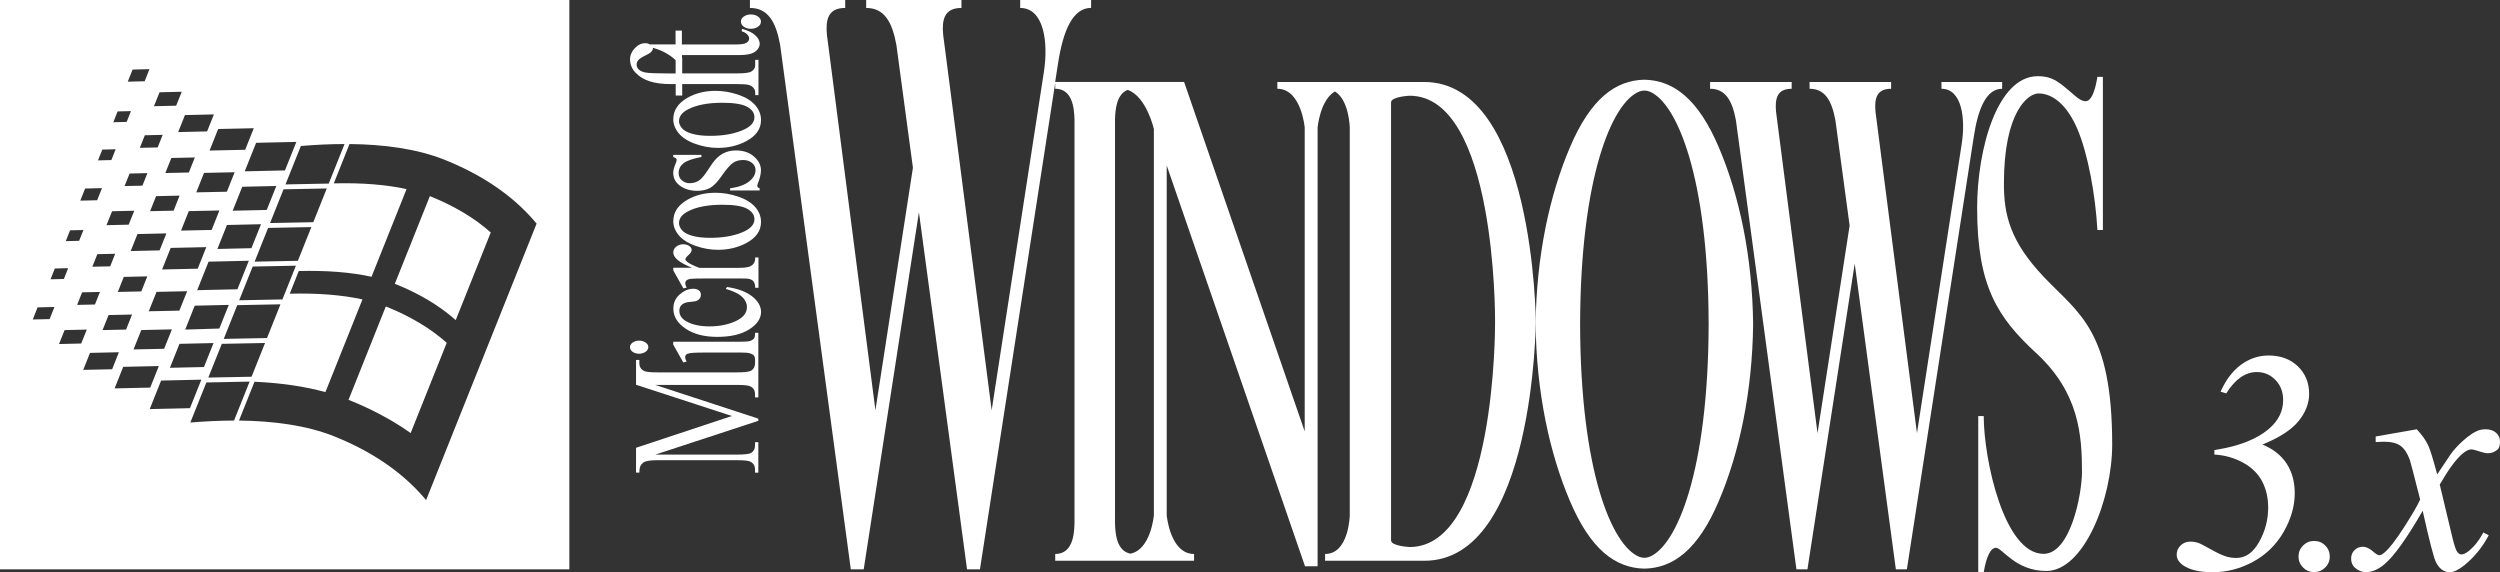 <?xml version="1.0" encoding="utf-8"?>
<!-- Generator: Adobe Illustrator 26.5.0, SVG Export Plug-In . SVG Version: 6.00 Build 0)  -->
<svg version="1.1" id="Layer_1" xmlns="http://www.w3.org/2000/svg" xmlns:xlink="http://www.w3.org/1999/xlink" x="0px" y="0px"
	 viewBox="0 0 3839 878.6" style="enable-background:new 0 0 3839 878.6;" xml:space="preserve">
<rect x="0" y="0" width="3839" height="878.6" fill="#333333" stroke="none"/>
<style type="text/css">
	.st0{fill:#FFFFFF;}
	.st1{fill:none;stroke:#231F20;stroke-width:2.673;stroke-miterlimit:10;}
	.st2{fill:#3E96FF;}
	.st3{fill:#FF3C22;}
	.st4{fill:#3C8929;}
	.st5{fill:#FFC200;}
	.st6{fill:none;stroke:#231F20;stroke-width:3.217;stroke-miterlimit:10;}
	.st7{fill:none;stroke:#231F20;stroke-width:3.265;stroke-miterlimit:10;}
	.st8{fill:none;stroke:#231F20;stroke-width:2.646;stroke-miterlimit:10;}
	.st9{fill:none;stroke:#231F20;stroke-width:3.184;stroke-miterlimit:10;}
	.st10{fill:none;stroke:#231F20;stroke-width:3.231;stroke-miterlimit:10;}
	.st11{fill:none;stroke:#231F20;stroke-width:2.077;stroke-miterlimit:10;}
	.st12{fill:none;stroke:#231F20;stroke-width:1.917;stroke-miterlimit:10;}
	.st13{fill:none;stroke:#231F20;stroke-width:2.029;stroke-miterlimit:10;}
	.st14{fill:none;stroke:#231F20;stroke-width:1.869;stroke-miterlimit:10;}
</style>
<g>
	<g>
		<path class="st0" d="M1157.7,519.9c-1.3,1.6-3.3,2.8-5.9,3.7c-2.6,0.8-7.9,1.2-15.9,1.2h-102.1v4.4l15.5,27.4l5-1.4
			c-1.4-2.6-2.1-4.9-2.1-6.7c0-1.7,0.6-3.1,1.7-4.1c1.2-1,3.2-1.7,6.2-2.2c4.1-0.6,13-0.9,26.8-0.9h49c7.9,0,13.2,0.4,16,1.3
			c2.8,0.9,4.8,2.1,6,3.6c1,1.2,1.5,3.4,1.7,6.5h-0.1v4.7c0,5.3-1.9,9.2-5.8,11.6c-2.9,1.9-10.1,2.8-21.6,2.8h-122.9
			c-10.5,0-17.3-0.7-20.2-2.2c-4.8-2.4-7.2-6.4-7.2-12.2v-4.7h-5.1v38.1l147.2,48l-147.2,48.8v38.1h5.1c0-5.5,0.9-9.5,2.7-11.9
			c1.8-2.5,4-4.2,6.7-5.1c3.7-1.3,9.7-2,18-2H1132c10.5,0,17.3,0.7,20.2,2.2c4.8,2.4,7.2,6.4,7.2,12.1v4.8h5.1v-46.8h-5.1v4.8
			c0,5.3-1.9,9.2-5.8,11.6c-2.9,1.8-10.1,2.7-21.6,2.7h-125.7l158.2-51.9v-3.3l-158.2-51.8H1132c10.5,0,17.3,0.7,20.2,2.2
			c4.8,2.3,7.2,6.3,7.2,12.1v4.8h5.1v-54.7v-2.4V511h-5C1159.6,515.3,1159,518.3,1157.7,519.9z"/>
		<path class="st0" d="M991.4,540.2c2.8-2,4.2-4.4,4.2-7.1c0-2.8-1.4-5.1-4.2-7.1c-2.8-1.9-6.1-2.9-10-2.9c-3.9,0-7.2,1-9.9,2.9
			c-2.7,1.9-4.1,4.3-4.1,7.1c0,2.8,1.4,5.2,4.1,7.2c2.7,1.9,6,2.9,9.9,2.9C985.3,543.1,988.6,542.1,991.4,540.2z"/>
		<path class="st0" d="M1155,455.1c-9-7.1-21.9-11.9-38.6-14.4l-1.9,2.9c11.2,3.4,18.9,7,23.2,10.6c6.2,5.2,9.3,11,9.3,17.4
			c0,9.1-5.8,16.2-17.4,21.6c-11.6,5.3-25,8-40.2,8c-14.9,0-26.9-2.7-35.9-8c-6.8-4-10.3-9.3-10.3-16c0-4.1,1.4-7.3,4.2-9.6
			c2.9-2.3,7-3.7,12.5-4c5.5-0.4,9.2-1.1,11.1-2.2c3.5-2,5.3-4.9,5.3-8.8c0-2.9-1.1-5.2-3.3-6.8c-2.2-1.6-5-2.4-8.5-2.4
			c-7.1,0-14,2.9-20.6,8.6c-6.6,5.7-9.9,13.1-9.9,22c0,11.9,6.2,22.1,18.7,30.6c12.5,8.5,28.7,12.7,48.7,12.7
			c20.6,0,37-3.8,49.1-11.5c12.1-7.7,18.2-16.6,18.2-27C1168.5,470.1,1164,462.2,1155,455.1z"/>
		<path class="st0" d="M1057.3,391.6c3.2-2.9,4.8-5.5,4.8-7.8c0-2.4-1.2-4.4-3.7-6.1c-2.5-1.7-5.5-2.6-9.2-2.6
			c-4.1,0-7.7,1.2-10.7,3.6c-3.1,2.4-4.6,5.4-4.6,9c0,8,9.5,15.8,28.6,23.4h-28.6v4.2l15.5,27.5l5-1c-1.4-2.6-2.1-4.9-2.1-6.9
			c0-1.7,0.6-3.2,1.9-4.3c1.3-1.2,3.4-1.9,6.2-2.4c2.8-0.4,11.6-0.6,26.4-0.6h49.2c7.4,0,11.9,0.2,13.5,0.5c3.2,0.7,5.6,1.8,7.1,3.5
			c2,2.2,3.1,5.7,3.1,10.3h5v-46.5h-5c0,4.1-0.8,7.2-2.5,9.4c-1.7,2.2-3.7,3.7-6.2,4.6c-3.6,1.3-8.9,1.9-16,1.9H1074
			c-8.7-3.2-14.9-6.2-18.7-9.2c-1.8-1.4-2.8-2.7-2.8-3.9C1052.5,396.6,1054.1,394.5,1057.3,391.6z"/>
		<path class="st0" d="M1133.3,301.8c-11.7-3.9-23.2-5.8-34.5-5.8c-16.2,0-30.5,3.5-43,10.6c-14.6,8.3-21.9,19.4-21.9,33.1
			c0,7.5,2.8,14.7,8.3,21.4c5.5,6.7,14,12.2,25.5,16.3c11.5,4.1,23.1,6.2,34.7,6.2c16,0,30.4-3.4,43.3-10.2
			c15.3-8.1,22.9-18.9,22.9-32.6c0-8.4-3-16-8.9-22.8C1153.7,311.1,1144.9,305.7,1133.3,301.8z M1138.5,357.3
			c-13.4,5.3-29.4,7.9-47.9,7.9c-11.5,0-20.8-1.1-28.2-3.3c-7.3-2.2-12.4-5-15.3-8.6c-2.9-3.5-4.4-7.1-4.4-10.6
			c0-7.3,4.4-13.2,13.3-17.9c12.9-6.9,30.7-10.4,53.3-10.4c18,0,30.7,2.1,38.1,6.2c7.4,4.2,11.1,9.5,11.1,15.9
			C1158.6,345.1,1151.9,352,1138.5,357.3z"/>
		<path class="st0" d="M1157.9,240.4c-7.1-6.2-16.4-9.4-27.9-9.4c-15,0-27,6.7-36.2,20.1l-9.8,14.5c-4.3,6.3-8.3,10.4-12.1,12.5
			c-3.7,2.1-8.1,3.2-13.3,3.2c-4.2,0-7.9-1.4-11.4-4.3c-3.4-2.8-5.1-6.6-5.1-11.2c0-6.1,2.5-11.1,7.3-15c4.9-3.9,14.1-7.2,27.7-9.7
			v-3.3h-43.3v3.3c2.2,0.8,3.7,1.5,4.3,2.1c0.6,0.6,1,1.4,1,2.5c0,1.1-0.7,3.4-2.1,6.7c-2.1,5.1-3.2,9.4-3.2,13
			c0,8.1,3.5,14.8,10.5,19.9c7,5.1,15.8,7.7,26.2,7.7c8,0,14.7-1.5,20-4.5c5.4-3,11.4-9.2,18-18.8c6.7-9.6,12.2-16,16.5-19.2
			c4.3-3.2,9.7-4.8,16.1-4.8c5.3,0,9.8,1.4,13.5,4.3c3.7,2.9,5.6,6.6,5.6,11.1c0,6.5-3.3,12.3-9.8,17.5c-6.6,5.2-16.3,8.8-29.3,10.6
			v3.3h45.4v-3.3c-2.4-0.9-3.6-2-3.6-3.6c0-1.4,0.5-3.2,1.4-5.4c2.8-7.1,4.2-13.5,4.2-19C1168.5,253.7,1165,246.7,1157.9,240.4z"/>
		<path class="st0" d="M1133.3,145.3c-11.7-3.9-23.2-5.8-34.5-5.8c-16.2,0-30.5,3.5-43,10.6c-14.6,8.3-21.9,19.4-21.9,33.1
			c0,7.5,2.8,14.7,8.3,21.4c5.5,6.7,14,12.2,25.5,16.3c11.5,4.1,23.1,6.2,34.7,6.2c16,0,30.4-3.4,43.3-10.2
			c15.3-8.1,22.9-18.9,22.9-32.6c0-8.4-3-16-8.9-22.8C1153.7,154.6,1144.9,149.2,1133.3,145.3z M1138.5,200.7
			c-13.4,5.3-29.4,7.9-47.9,7.9c-11.5,0-20.8-1.1-28.2-3.3c-7.3-2.2-12.4-5-15.3-8.6c-2.9-3.5-4.4-7.1-4.4-10.6
			c0-7.3,4.4-13.2,13.3-17.9c12.9-6.9,30.7-10.4,53.3-10.4c18,0,30.7,2.1,38.1,6.2c7.4,4.2,11.1,9.4,11.1,15.9
			C1158.6,188.6,1151.9,195.5,1138.5,200.7z"/>
		<path class="st0" d="M997.1,124.7c8.8,2.9,19.5,4.4,32.2,4.4h8.3v17.6h10v-17.6h83.5c9.1,0,15.2,0.4,18.3,1.2
			c3.1,0.8,5.6,2.3,7.5,4.5c1.9,2.2,2.8,4.6,2.8,7.2v4.1h5V91.9h-5v8.2c0,4.1-2,7.4-6.1,9.8c-3.1,1.9-10.6,2.8-22.5,2.8h-83.5V89.3
			h-0.3v-4.7h85.4c9.2,0,15.9-0.7,20.3-2.1c4.4-1.4,7.8-3.5,10.1-6.4c2.4-2.9,3.5-5.9,3.5-8.9c0-4.5-2.3-8.9-6.9-13.1
			c-4.6-4.2-11.4-7.5-20.5-9.8v3.9c3.7,1.1,6.5,2.7,8.4,4.8c1.9,2,2.8,4.2,2.8,6.3c0,2.6-1.4,4.8-4.3,6.5c-2.9,1.7-8.4,2.5-16.6,2.5
			h-82.4V47h-9.7v21.2h-39.7c-2.1-1.3-4.4-1.9-6.8-1.9c-5.2,0-9.8,1.9-14,5.7c-6.3,5.8-9.4,12.2-9.4,19.1c0,7.5,2.7,14.2,8.1,20.2
			C981.2,117.3,988.3,121.8,997.1,124.7z M980.3,92.2c1.8-2,5.2-4.3,10.2-6.7c5-2.4,8.3-4.5,9.8-6.2c1.5-1.7,2.3-3.3,2.3-4.8
			c0-0.4-0.1-0.8-0.2-1.2c5.8,1.8,10,3.2,12.6,4.4c6.7,3,12.4,6.4,17.3,10.2c2,1.5,3.7,3.1,5.2,4.6v20.3h-9.2
			c-19.8,0-32.1-0.5-36.8-1.4c-4.8-0.9-8.3-2.4-10.5-4.6c-2.3-2.1-3.4-4.7-3.4-7.7C977.6,96.5,978.5,94.2,980.3,92.2z"/>
		<path class="st0" d="M1164,25.4c-3-2.1-6.6-3.2-10.9-3.2c-4.3,0-7.9,1.1-10.9,3.2c-3,2.1-4.5,4.7-4.5,7.8c0,3,1.5,5.6,4.4,7.8
			c3,2.1,6.6,3.2,11,3.2c4.3,0,7.9-1.1,10.9-3.2c3-2.1,4.5-4.7,4.5-7.8C1168.5,30.1,1167,27.6,1164,25.4z"/>
		<path class="st0" d="M3139.2,426c-52.4-55-62-95.8-62-144.1c0-110.8,37.3-138.4,53.1-138.4c21.9,0,44,17.6,59.9,55
			c15.9,37.4,27.5,100.1,30.6,154.7h8.4V118h-8.4c-4.1,25-10.2,37.4-18.2,37.4c-4.6,0-9.9-2.7-15.9-8.1
			c-23.8-20.2-33.3-30.3-57.6-30.3c-61.7,0-93,110.9-93,202.6c0,120.7,31.8,168.2,91,222.9c65.5,60.5,70,125.6,70,182.3
			c0,33.1-17.3,125.7-59,125.7c-60.8,0-91.9-145.6-91.9-211.6h-8.4v239.7h8.4c4.4-25,10.7-37.4,18.9-37.4c9.3,0,29.9,35.6,77.2,35.6
			c57.3,0,101.2-109.3,101.2-194.7C3243.3,507.2,3192.4,481.8,3139.2,426z"/>
		<path class="st0" d="M2187,125.9h-71.8h-12.6H2065h-30.5h-19h-4.5h-49.5v10.4c36.8,0,42,59.5,42,59.5v466.7l-185.2-536.7h-27.2
			h-15.8h-0.3h-3.2h-30.1h-20.6h-9h-24.4h-13.6h-24.4h-29.4l4.5-28.8v0c7.7-50.1,22.6-84.9,50.7-84.9V0h-45.9h-17.1h-45.9l0,12.2
			c36.7,0,43.4,53,36.4,98.2l0,0L1522.8,630L1452,81.7l0,0c0,0,0,0,0,0l-3.7-28.4c-2-22.4,1.2-41.1,28.1-41.1l0-12.2h-55h-8h-20.3
			h-5.9h-57.1v12.2c27.7,0,39.9,21.3,46.4,56.8l25.4,188.6L1344.3,630l-70.8-548.3l0,0c0,0,0,0,0,0l-3.7-28.4
			c-2-22.4,1.2-41.1,28.1-41.1l0-12.2h-53.4h-9.6h-20.3h-4.3h-58.7l0,12.2c27.7,0,39.9,21.3,46.4,56.8l108.5,805.3l0,0h0h19.8h0
			l84.8-548.4l73.9,548.4v0h0h19.8h0l115.6-747.2v9.2c25.9,0,29.2,28.3,29.6,47.9v618.6c-0.3,19.7-3.6,47.9-29.6,47.9v10.4h29.6
			h24.4h13.6h24.4h17.7h11.9h37.6h4.5h49.5v-10.4c-36.8,0-42-59.5-42-59.5V254.1l212.4,615.5v0h19.3v-60.4l0,0v-90.7l0,0V195.8
			c0,0,3.7-41.9,26.6-55.4c22,13.5,22.8,55.4,22.8,55.4v595.4c0,0-1.1,59.5-37.9,59.5v10.4h49.1h31.6h71.8
			c168.9,0,171.1-367.6,171.1-367.6S2355.8,125.9,2187,125.9z M1771.9,791.2c0,0-4.6,53-36.1,59c-20.5-4-23.3-29.3-23.6-47.4V184.2
			c0.3-16.7,2.7-39.7,19.4-46.2c29,10.1,40.2,59.9,40.3,60v0l0,0V791.2z M2164.6,840c0,0-28.5-1.3-28.5-10.2V157.2
			c0-8.9,28.5-10.2,28.5-10.2c132.5,0,131.2,342,131.2,342v9C2295.8,498,2297.2,840,2164.6,840z"/>
		<path class="st0" d="M2525.1,122.4c-44.3,0.9-82.4,28.8-114.3,103.8c-31.4,73.8-51.5,167-52.7,271.6
			c1.2,104.6,21.3,197.8,52.7,271.6c31.9,75,70,102.8,114.3,103.8c44.3-0.9,82.4-28.8,114.3-103.8c31.4-73.8,51.5-167,52.7-271.6
			c-1.2-104.6-21.3-197.8-52.7-271.6C2607.5,151.2,2569.4,123.3,2525.1,122.4z M2533.3,854.9c-5.2,2.2-11.2,2.2-16.4,0
			c-41.8-17.2-90-131.7-90.5-357.1c0.6-225.4,48.8-339.9,90.5-357.1c5.2-2.2,11.2-2.2,16.4,0c41.8,17.2,90,131.7,90.5,357.1
			C2623.2,723.2,2575,837.6,2533.3,854.9z"/>
		<path class="st0" d="M3074.5,136.3l0-10.4h-39.3h-14.6h-39.3l0,10.4c31.4,0,37.1,45.4,31.2,84.1l0,0l-68.8,444.8l-63.7-493.7
			c-1.7-19.2,1-35.2,24-35.2l0-10.4h-47.1h-6.8h-17.4h-5h-48.9l0,10.4c23.7,0,34.1,18.2,39.7,48.6l21.8,161.5l-49.3,318.8
			l-63.7-493.7c-1.7-19.2,1-35.2,24-35.2l0-10.4h-45.8h-8.2h-17.4h-3.7H2626l0,10.4c23.7,0,34.1,18.2,39.7,48.6l92.9,689.4v0l0,0
			h16.9h0l72.6-469.5l63.2,469.5v0h0h16.9h0L3031.1,209v0C3037.7,166.1,3050.5,136.3,3074.5,136.3z"/>
		<path class="st0" d="M3529.7,646.6c10.8-13.4,16.2-27.3,16.2-41.8c0-17-5.8-31.1-17.2-42.2c-11.5-11.1-26.5-16.7-45.1-16.7
			c-15.3,0-29.3,4.7-42.2,14.1c-12.8,9.4-23.4,23.2-31.5,41.5l8.7,2.6c13.7-21.9,29.4-32.8,47-32.8c11.2,0,20.7,4.1,28.6,12.2
			c7.9,8.1,11.8,18.4,11.8,30.8c0,16.5-6.8,30.8-20.3,42.8c-18.7,16.9-47.2,28.2-85.3,34v6.9c15.9,0.9,30.6,5.1,43.9,12.4
			c13.4,7.3,23.2,16.9,29.4,28.7c6.2,11.8,9.3,25.3,9.3,40.4c0,18.6-4.6,36.1-13.8,52.6c-9.2,16.5-20.9,24.7-35.1,24.7
			c-5.8,0-11.5-0.9-17-2.7c-5.5-1.8-13.2-5.5-23-11c-9.8-5.5-16-8.7-18.5-9.5c-4.1-1.3-8.2-1.9-12.3-1.9c-5.8,0-10.7,2-14.8,5.9
			c-4,3.9-6,8.7-6,14.2c0,6.3,3.4,11.8,10.2,16.5c10.2,6.9,25.3,10.4,45.1,10.4c21.7,0,42.5-5.4,62.3-16.2
			c19.8-10.8,35.3-26.1,46.7-45.8c11.3-19.8,17-39.5,17-59.2c0-17.8-4.2-33-12.5-45.7c-8.4-12.7-20.7-22.4-37.1-29.2
			C3500.3,672,3518.9,660,3529.7,646.6z"/>
		<path class="st0" d="M3553.5,830.7c-6.6,0-12.2,2.3-16.9,7c-4.6,4.6-7,10.3-7,16.9c0,6.6,2.3,12.2,7,16.9c4.6,4.6,10.3,7,16.9,7
			c6.6,0,12.3-2.3,17-7c4.7-4.6,7.1-10.3,7.1-16.9c0-6.6-2.3-12.2-7-16.9C3566,833,3560.3,830.7,3553.5,830.7z"/>
		<path class="st0" d="M3781.4,696.7c5.2-4.4,9.7-6.6,13.5-6.6c2.5,0,7.5,1.3,14.9,3.8c3.8,1.4,7.3,2.1,10.6,2.1
			c5.7,0,10.7-2,15.1-5.9c2.4-2.2,3.5-6.3,3.5-12.3c0-5.2-2-9.6-6-13.2c-4-3.6-9.4-5.4-16.2-5.4c-4.6,0-8.7,0.8-12.5,2.4
			c-6,2.5-12.9,7.2-20.8,14.1c-7.9,6.9-14.6,14.1-20.1,21.6l-20.8,31.2c-6.5-24.1-11.1-39-13.9-44.7c-3.9-8.2-9.8-16.4-17.5-24.6
			l-63.1,11.1v8.5c4.7-0.3,8.9-0.5,12.5-0.5c11.3,0,19.9,2.1,25.8,6.4c5.8,4.3,10.5,11.5,14.2,21.7c0.8,2.2,6.1,22.4,15.8,60.7
			c-3.9,8.8-12.3,23.2-25,43c-12.8,19.8-22.8,32.8-30.2,38.7c-3,2.5-5.4,3.8-7.3,3.8c-2.2,0-5.4-1.8-9.4-5.4c-5.7-5-11-7.6-16.1-7.6
			c-5,0-9.3,1.7-12.8,5.2c-3.5,3.5-5.2,7.8-5.2,13c0,5.8,1.9,10.5,5.7,13.9c5.2,4.6,10.9,6.9,17.2,6.9c9,0,18.3-3.9,27.9-11.8
			c14.8-12.3,34.5-39.8,59.1-82.4c10.4,46.8,17.2,73.2,20.6,79.4c5.2,9.9,12.2,14.9,21,14.9c6,0,13.3-3.5,22-10.4
			c15.3-12.3,27.9-27.7,37.8-46.3l-8.3-4.3c-6.1,11.7-13.5,21.1-22.2,28.3c-4.4,3.6-8.3,5.4-11.6,5.4c-2,0-4.1-1.2-6.1-3.7
			c-2-2.4-4.6-9.9-7.6-22.3l-19.4-81.3C3759.9,720.8,3771.6,704.9,3781.4,696.7z"/>
	</g>
	<g>
		<path class="st0" d="M592.4,470.7L535.2,614c0.1,0,0.2,0.1,0.3,0.1c35.3,14.1,67.1,31.1,95.1,50.9l55.4-138.6
			c-24.8-22.1-56.1-40.8-93.2-55.7C592.6,470.7,592.5,470.7,592.4,470.7z"/>
		<path class="st0" d="M660.1,301.2l-53.8,134.6c0.1,0,0.2,0.1,0.3,0.1c37.2,14.9,68.4,33.5,93.2,55.7L753.6,357
			c-24.8-22.1-56.1-40.8-93.2-55.7C660.3,301.3,660.2,301.3,660.1,301.2z"/>
		<path class="st0" d="M0,0v874.3h874.3V0H0z M529.1,221.2l-24.3,60.7l-66.4,1.3l23.6-59C484,222.3,506.6,221.2,529.1,221.2z
			 M141.8,409.6l7.7-19.3l27.4-0.6l-7.7,19.3L141.8,409.6z M153.5,448.3l-7.7,19.3l-27.4,0.6l7.7-19.3L153.5,448.3z M245.1,384.5
			l-44.4,1l10.4-26.1l44.4-1L245.1,384.5z M262.1,380.7l54.7-1.2l-13.2,33.1l-54.7,1.2L262.1,380.7z M240.4,448.2l47-1L275.4,477
			l-47,1L240.4,448.2z M299,469.4l52.3-1.2l-14.5,36.3l-52.4,1.6L299,469.4z M302.8,445.6l17.5-43.8l61.8-1.4l-17.5,43.8
			L302.8,445.6z M333.8,382.3l14.7-36.8l52.3-1.2l-14.7,36.8L333.8,382.3z M357.3,323.6l14.7-36.8l52.3-1.2l-14.7,36.8L357.3,323.6z
			 M348.4,294.4l-47,1l11.9-29.9l47-1L348.4,294.4z M336.9,323.2L325,353.1l-47,1l11.9-29.9L336.9,323.2z M290,264.9l-36.1,0.8
			l9.2-23.1l36.1-0.8L290,264.9z M275.8,300.4l-9.2,23.1l-36.1,0.8l9.2-23.1L275.8,300.4z M242.1,226.4l-27.4,0.6l7.7-19.3l27.4-0.6
			L242.1,226.4z M226.4,265.8l-7.7,19.3l-27.4,0.6l7.7-19.2L226.4,265.8z M206.2,323.6l-8.6,21.4l-34.1,0.8l8.6-21.4L206.2,323.6z
			 M166.7,483.8l36.1-0.8l-9.2,23.1l-36.1,0.8L166.7,483.8z M180.9,448.3l9.2-23.1l36.1-0.8l-9.2,23.1L180.9,448.3z M217,506.8l47-1
			L252,535.6l-47,1L217,506.8z M275.6,528l52.3-1.2l-14.7,36.8l-52.3,1.2L275.6,528z M340.6,528l66.4-1.3l-20.7,51.8l-66.4,1.3
			L340.6,528z M343.6,520.4l20.7-51.8l66.4-1.3l-20.7,51.8L343.6,520.4z M367.3,461.1l20.7-51.8l66.4-1.3l-20.7,51.8L367.3,461.1z
			 M391,401.8l20.7-51.8l66.4-1.3l-20.7,51.8L391,401.8z M414.7,342.5l20.7-51.8l66.4-1.3l-20.7,51.8L414.7,342.5z M455.1,217.9
			l-17.5,43.8l-61.8,1.4l17.5-43.8L455.1,217.9z M389.7,196.9L376.5,230l-54.7,1.2l13.2-33.1L389.7,196.9z M328.5,175.7L318,201.8
			l-44.4,1l10.4-26.1L328.5,175.7z M245,141.7l34.1-0.8l-8.6,21.4l-34.1,0.8L245,141.7z M203.6,106.8l25.9-0.6l-7.4,18.6l-25.9,0.6
			L203.6,106.8z M180.6,171.1l20.5-0.5l-6.6,16.6l-20.5,0.5L180.6,171.1z M157.1,229.7l20.5-0.5l-6.6,16.6l-20.5,0.5L157.1,229.7z
			 M130.7,289.5l25.9-0.6l-7.4,18.6l-25.9,0.6L130.7,289.5z M107.6,353.7l20.5-0.5l-6.6,16.6l-20.5,0.5L107.6,353.7z M84.2,412.3
			l20.5-0.5l-6.6,16.6l-20.5,0.5L84.2,412.3z M76.2,490l-25.9,0.6l7.4-18.6l25.9-0.6L76.2,490z M90.6,528.3l8.6-21.4l34.1-0.8
			l-8.6,21.4L90.6,528.3z M127.8,568l10.4-26.1l44.4-1L172.2,567L127.8,568z M189.2,563.3l54.7-1.2l-13.2,33.1l-54.7,1.2
			L189.2,563.3z M229.9,628.2l17.5-43.8l0,0l61.8-1.4l-17.5,43.8L229.9,628.2z M292.3,648.8l24.6-61.5l66.4-1.3l-23.9,59.8
			C337,645.9,314.4,647,292.3,648.8z M654.3,768c-26.9-32.6-70.7-69.8-141.2-98c-42.6-17-93.9-23.6-146.1-24.2l23.8-59.6
			c40.3,1.8,76.7,7.1,108.9,15.9l2.3-5.7l54.6-136.6c-31.2-6.9-68.9-9.9-111.7-8.8l13.9-34.8c42.8-1.1,80.5,1.9,111.7,8.8l0.7-1.7
			l53.1-132.9c-31.2-6.9-68.9-9.9-111.7-8.8l24.1-60.4c52.1,0.5,103.4,7.1,146.1,24.2c70.6,28.2,114.3,65.4,141.2,98L654.3,768z"/>
	</g>
</g>
</svg>

